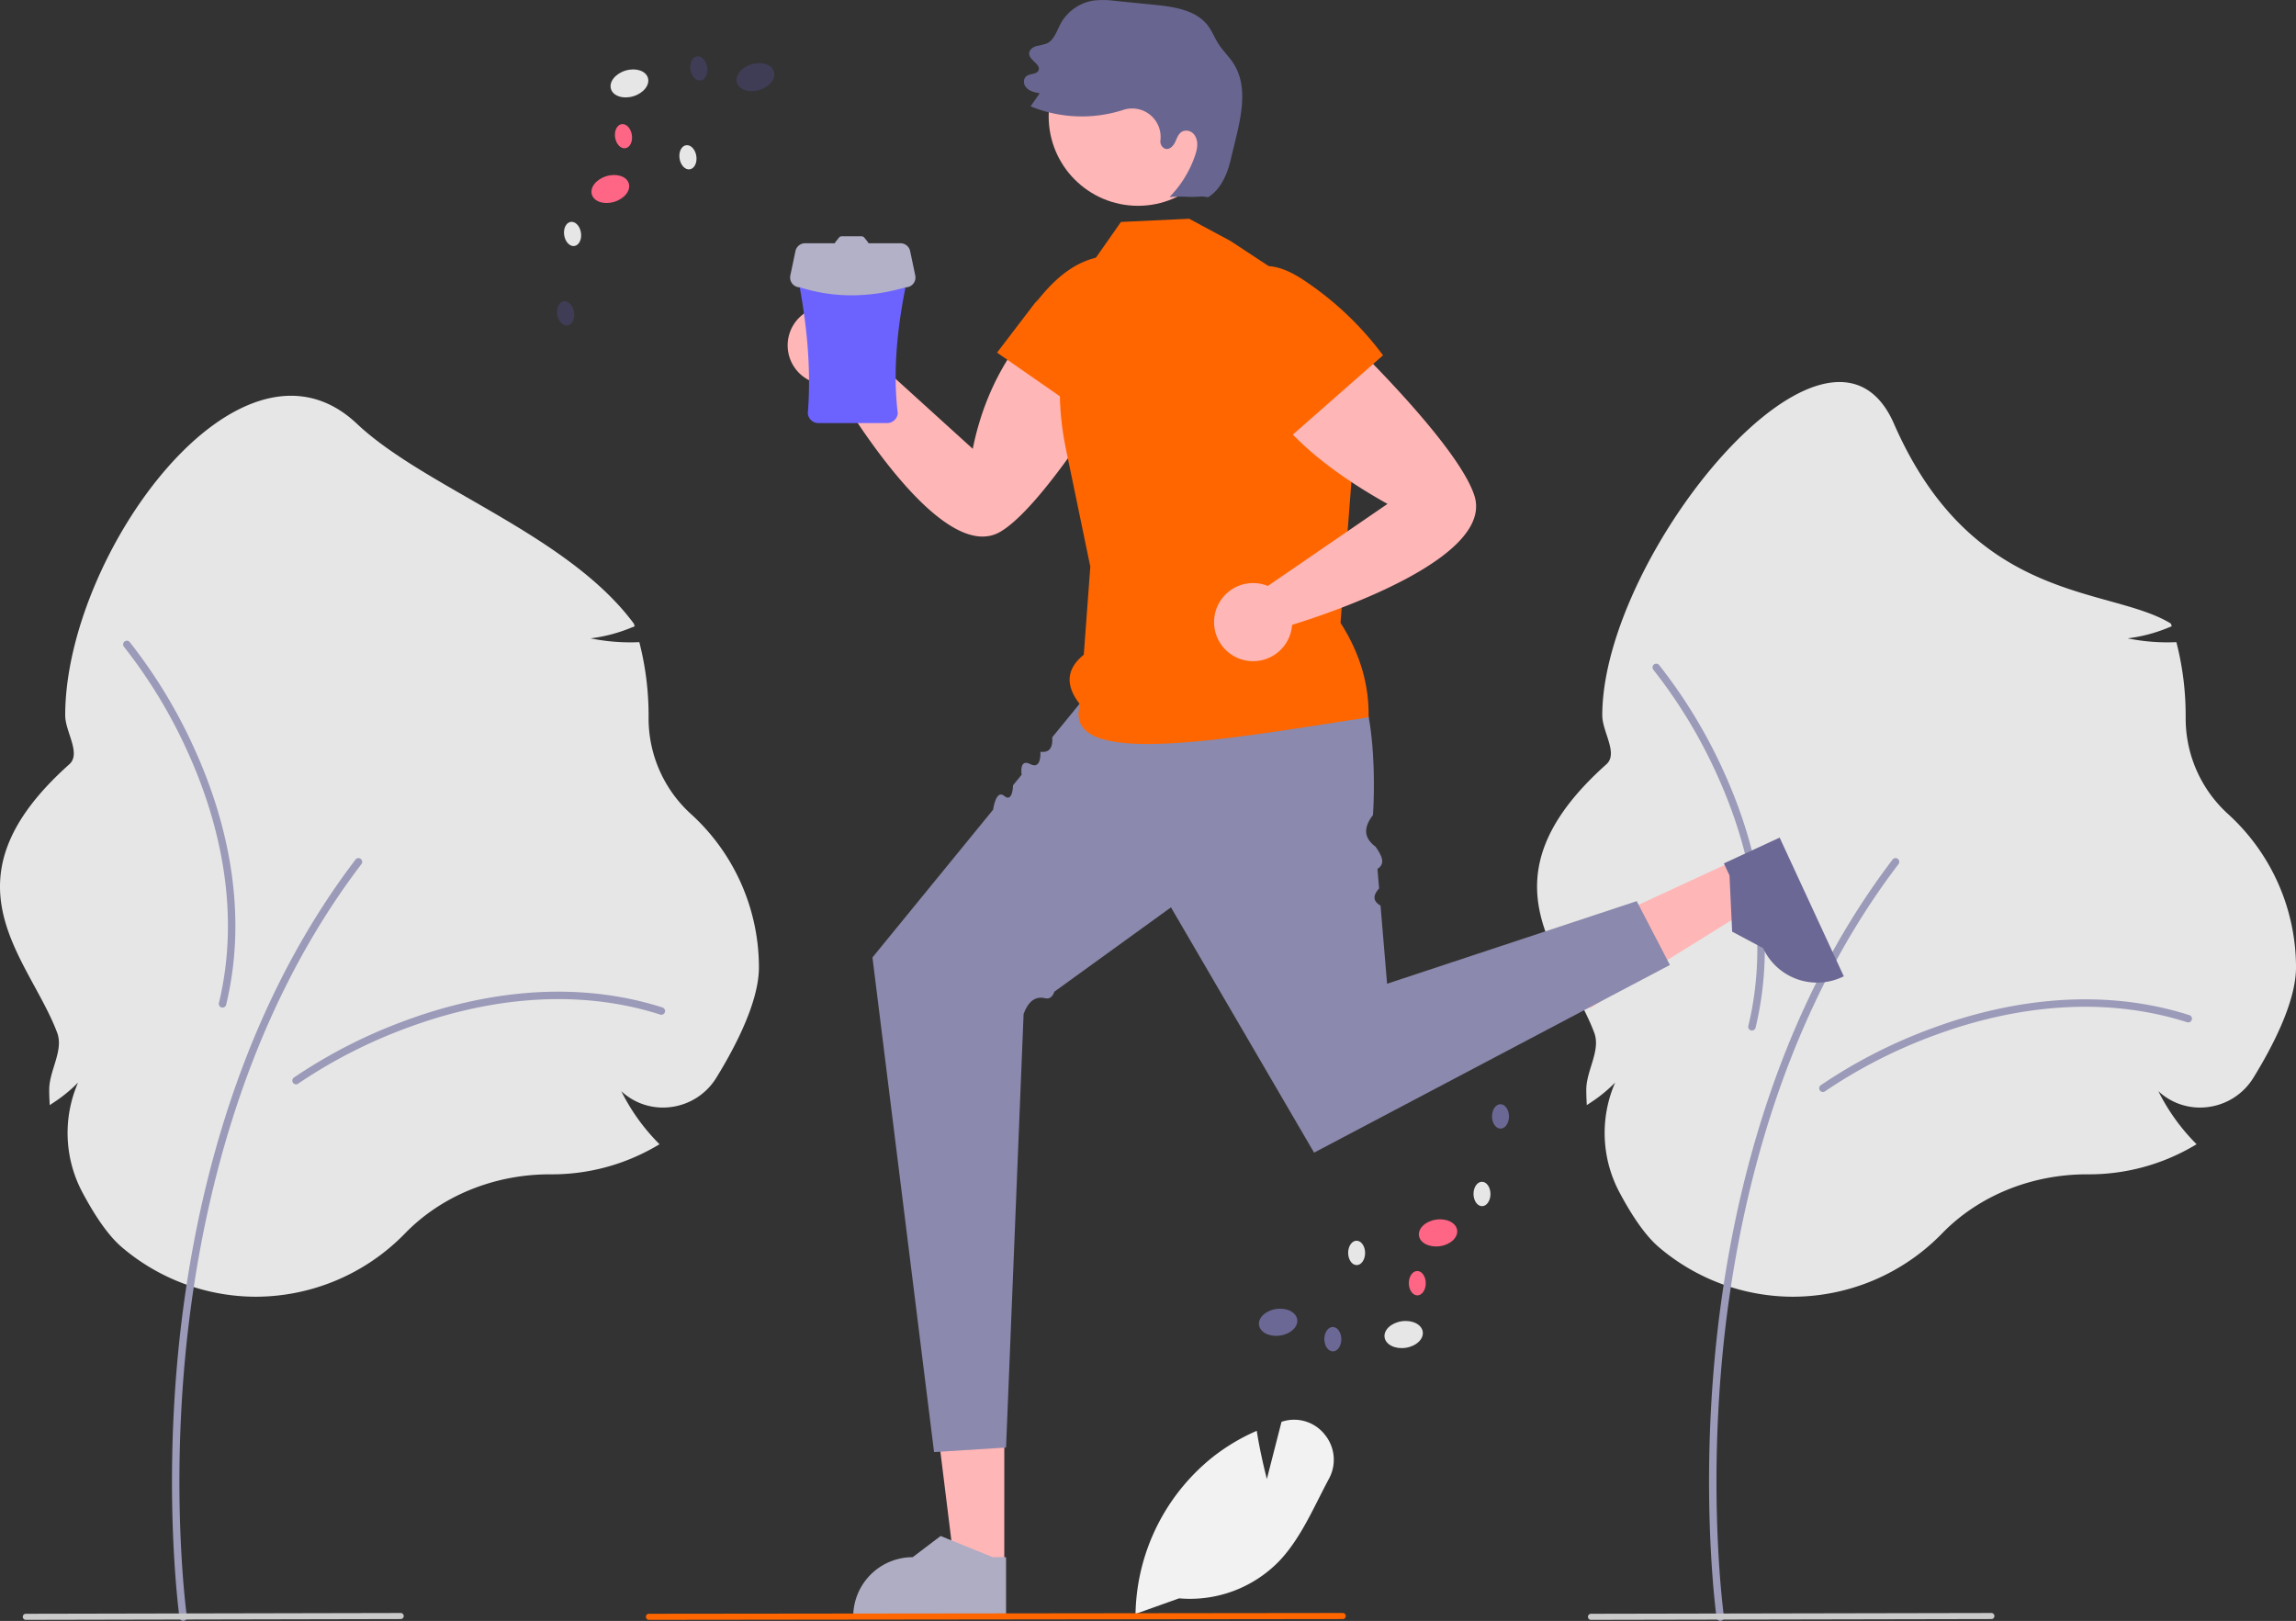 <?xml version="1.0" encoding="UTF-8" standalone="no"?>
<svg
   data-name="Layer 1"
   width="899.238"
   height="634.838"
   viewBox="0 0 899.238 634.838"
   version="1.1"
   id="svg38"
   xmlns="http://www.w3.org/2000/svg"
   xmlns:svg="http://www.w3.org/2000/svg">
  <rect x="0" y="0" width="899.238" height="634.838" fill="#333333" stroke="none"/>
  <defs
     id="defs38" />
  <path
     d="M 100.334,507.86 A 81.057,81.057 0 0 1 47.653,488.406 C 42.756,484.214 37.538,476.926 32.144,466.746 a 49.536,49.536 0 0 1 -1.571,-42.765 56.842,56.842 0 0 1 -9.387,7.699 l -1.716,1.142 -0.099,-2.058 c -0.065,-1.338 -0.098,-2.672 -0.098,-3.965 0,-7.616 5.76,-15.344 3.104,-22.383 -11.196,-29.669 -46.709,-59.154 4.759,-105.072 4.761,-4.248 -1.599,-12.74 -1.599,-19.167 0,-62.982 68.432,-157.46 114.243,-114.221 26.74,25.239 82.452,43.168 108.464,78.274 l 0.344,1.04 -1.015,0.411 a 61.223,61.223 0 0 1 -16.267,4.327 77.569,77.569 0 0 0 18.138,1.52 l 0.944,-0.033 0.23,0.917 a 114.743,114.743 0 0 1 3.406,27.766 l -0.004,1.012 a 50.592,50.592 0 0 0 16.713,37.723 81.244,81.244 0 0 1 26.506,59.951 c 0,13.352 -9.075,30.879 -16.688,43.231 a 24.445,24.445 0 0 1 -17.945,11.495 23.873,23.873 0 0 1 -19.267,-6.224 78.949,78.949 0 0 0 13.923,19.711 l 1.039,1.07 -1.29,0.751 a 80.998,80.998 0 0 1 -40.832,11.027 l -0.84,-0.002 c -21.782,0 -42.457,8.438 -56.724,23.152 a 81.673,81.673 0 0 1 -58.28,24.785 z"
     fill="#e6e6e6"
     id="path1" />
  <path
     d="m 71.749,634.838 a 1.458,1.458 0 0 1 -1.441,-1.252 c -0.062,-0.435 -6.128,-44.187 -0.68,-102.335 5.032,-53.701 21.19,-131.05 69.594,-194.575 a 1.458,1.458 0 1 1 2.319,1.767 C 93.555,401.419 77.527,478.2 72.531,531.522 c -5.417,57.81 0.602,101.221 0.664,101.652 a 1.459,1.459 0 0 1 -1.445,1.663 z"
     fill="#3f3d56"
     id="path2"
     style="fill:#9b9ab9;fill-opacity:1" />
  <path
     d="m 115.946,424.673 a 1.458,1.458 0 0 1 -0.858,-2.637 200.92,200.92 0 0 1 44.356,-22.58 c 24.472,-8.959 61.686,-17.082 99.996,-4.889 a 1.458,1.458 0 1 1 -0.884,2.778 c -37.526,-11.942 -74.065,-3.954 -98.11,4.849 a 197.62,197.62 0 0 0 -43.645,22.2 1.452,1.452 0 0 1 -0.856,0.279 z"
     fill="#3f3d56"
     id="path3"
     style="fill:#9b9ab9;fill-opacity:1" />
  <path
     d="m 702.334,507.86 a 81.057,81.057 0 0 1 -52.681,-19.453 c -4.897,-4.192 -10.116,-11.48 -15.509,-21.661 a 49.536,49.536 0 0 1 -1.571,-42.765 56.842,56.842 0 0 1 -9.387,7.699 l -1.716,1.142 -0.099,-2.058 c -0.065,-1.338 -0.098,-2.672 -0.098,-3.965 0,-7.616 5.76,-15.344 3.104,-22.383 -11.196,-29.669 -46.709,-59.154 4.759,-105.072 4.761,-4.248 -1.599,-12.74 -1.599,-19.167 0,-62.982 89.015,-171.942 114.243,-114.221 31.113,71.185 84.717,63.571 108.464,78.274 l 0.344,1.04 -1.015,0.411 a 61.223,61.223 0 0 1 -16.267,4.327 77.569,77.569 0 0 0 18.138,1.52 l 0.944,-0.033 0.23,0.917 a 114.743,114.743 0 0 1 3.406,27.766 v 1.012 a 50.592,50.592 0 0 0 16.713,37.723 81.244,81.244 0 0 1 26.506,59.951 c 0,13.352 -9.075,30.879 -16.688,43.231 a 24.445,24.445 0 0 1 -17.945,11.494 23.873,23.873 0 0 1 -19.267,-6.224 78.949,78.949 0 0 0 13.922,19.711 l 1.039,1.07 -1.29,0.751 a 80.998,80.998 0 0 1 -40.832,11.027 l -0.84,-0.002 c -21.782,0 -42.457,8.438 -56.724,23.152 a 81.673,81.673 0 0 1 -58.28,24.785 z"
     fill="#e6e6e6"
     id="path4" />
  <path
     d="m 673.749,634.838 a 1.458,1.458 0 0 1 -1.441,-1.252 c -0.062,-0.435 -6.128,-44.187 -0.68,-102.335 5.032,-53.701 21.19,-131.05 69.594,-194.575 a 1.458,1.458 0 1 1 2.319,1.767 c -47.986,62.977 -64.014,139.758 -69.011,193.08 -5.417,57.81 0.602,101.221 0.664,101.652 a 1.459,1.459 0 0 1 -1.445,1.663 z"
     fill="#3f3d56"
     id="path5"
     style="fill:#9b9ab9;fill-opacity:1" />
  <path
     d="m 713.946,427.673 a 1.458,1.458 0 0 1 -0.858,-2.637 200.92,200.92 0 0 1 44.356,-22.58 c 24.472,-8.959 61.686,-17.082 99.996,-4.889 a 1.458,1.458 0 1 1 -0.884,2.778 c -37.526,-11.942 -74.065,-3.954 -98.11,4.849 a 197.62,197.62 0 0 0 -43.645,22.2 1.452,1.452 0 0 1 -0.856,0.279 z"
     fill="#3f3d56"
     id="path6"
     style="fill:#9b9ab9;fill-opacity:1" />
  <path
     d="m 647.226,261.498 a 1.458,1.458 0 0 1 2.568,-1.046 200.921,200.921 0 0 1 25.715,42.615 c 10.698,23.763 21.48,60.295 12.077,99.384 a 1.458,1.458 0 1 1 -2.834,-0.682 c 9.209,-38.288 -1.39,-74.157 -11.902,-97.506 a 197.62,197.62 0 0 0 -25.286,-41.933 1.452,1.452 0 0 1 -0.339,-0.834 z"
     fill="#3f3d56"
     id="path7"
     style="fill:#9b9ab9;fill-opacity:1" />
  <path
     d="m 48.226,252.498 a 1.458,1.458 0 0 1 2.568,-1.046 200.921,200.921 0 0 1 25.715,42.615 c 10.698,23.763 21.48,60.295 12.077,99.384 A 1.458,1.458 0 1 1 85.753,392.769 C 94.961,354.481 84.363,318.612 73.851,295.264 a 197.62,197.62 0 0 0 -25.286,-41.933 1.452,1.452 0 0 1 -0.339,-0.834 z"
     fill="#3f3d56"
     id="path8"
     style="fill:#9b9ab9;fill-opacity:1" />
  <path
     d="m 450.6,105.127 a 15.666,15.666 0 0 0 -25.187,3.852 c -23.719,16.508 -38.756,38.626 -44.43,66.798 l -42.079,-38.178 a 15.297,15.297 0 1 0 -12.64,12.759 c 7.725,13.112 43.555,71.097 65.669,57.821 18.588,-11.159 51.598,-66.446 61.296,-84.782 a 15.668,15.668 0 0 0 -2.63,-18.271 z"
     fill="#ffb6b6"
     id="path9" />
  <path
     d="m 451.945,130.446 c 2.113,-5.727 3.806,-12.04 1.974,-17.863 -2.015,-6.404 -8.206,-10.989 -14.827,-12.105 -6.62,-1.115 -13.501,0.881 -19.193,4.441 -5.692,3.56 -10.321,8.588 -14.434,13.894 l 1.101,-1.753 q -8.031,10.522 -16.062,21.043 20.384,14.162 40.768,28.324 a 124.358,124.358 0 0 0 20.672,-35.98 z"
     fill="#6c63ff"
     id="path10"
     style="fill:#ff6600" />
  <polygon
     points="393.337,613.616 373.873,613.615 364.613,538.535 393.341,538.536 "
     fill="#ffb6b6"
     id="polygon10" />
  <path
     d="m 394.023,633.922 -59.857,-0.002 v -0.757 a 23.299,23.299 0 0 1 23.298,-23.298 h 10e-4 l 10.934,-8.295 20.4,8.296 5.225,1.8e-4 z"
     fill="#2f2e41"
     id="path11"
     style="fill:#aeadc4;fill-opacity:1" />
  <polygon
     points="678.864,337.19 687.034,354.856 622.78,394.782 610.72,368.707 "
     fill="#ffb6b6"
     id="polygon11" />
  <path
     d="m 697.005,328.042 25.128,54.327 -0.687,0.318 a 23.299,23.299 0 0 1 -30.926,-11.364 l -6e-4,-10e-4 -12.119,-6.441 -1.035,-21.998 -2.194,-4.742 z"
     fill="#2f2e41"
     id="path12"
     style="fill:#6c6895;fill-opacity:1" />
  <ellipse
     cx="226.723"
     cy="102.164"
     rx="7.557"
     ry="5.257"
     transform="rotate(-16.708)"
     fill="#e6e6e6"
     id="ellipse12" />
  <ellipse
     cx="274.692"
     cy="113.992"
     rx="7.557"
     ry="5.257"
     transform="rotate(-16.708)"
     fill="#3f3d56"
     id="ellipse13" />
  <ellipse
     cx="207.666"
     cy="139.618"
     rx="7.557"
     ry="5.257"
     transform="rotate(-16.708)"
     fill="#ff6584"
     id="ellipse14"
     style="stroke-width:1" />
  <ellipse
     cx="207.456"
     cy="125.079"
     rx="3.322"
     ry="4.776"
     transform="rotate(-8.863)"
     fill="#e6e6e6"
     id="ellipse15" />
  <ellipse
     cx="199.981"
     cy="155.395"
     rx="3.322"
     ry="4.776"
     transform="rotate(-8.863)"
     fill="#3f3d56"
     id="ellipse16" />
  <ellipse
     cx="256.728"
     cy="102.371"
     rx="3.322"
     ry="4.776"
     transform="rotate(-8.863)"
     fill="#e6e6e6"
     id="ellipse17" />
  <ellipse
     cx="233.057"
     cy="90.328"
     rx="3.322"
     ry="4.776"
     transform="rotate(-8.863)"
     fill="#ff6584"
     id="ellipse18" />
  <ellipse
     cx="266.299"
     cy="68.651"
     rx="3.322"
     ry="4.776"
     transform="rotate(-8.863)"
     fill="#3f3d56"
     id="ellipse19" />
  <ellipse
     cx="468.774"
     cy="596.374"
     rx="7.557"
     ry="5.257"
     transform="rotate(-8.278)"
     fill="#e6e6e6"
     id="ellipse20" />
  <ellipse
     cx="420.806"
     cy="584.547"
     rx="7.557"
     ry="5.257"
     transform="rotate(-8.278)"
     fill="#3f3d56"
     id="ellipse21"
     style="fill:#6c6895;fill-opacity:1" />
  <ellipse
     cx="487.83"
     cy="558.92"
     rx="7.557"
     ry="5.257"
     transform="rotate(-8.278)"
     fill="#ff6584"
     id="ellipse22" />
  <ellipse
     cx="576.879"
     cy="471.99"
     rx="3.322"
     ry="4.776"
     transform="rotate(-0.433)"
     fill="#e6e6e6"
     id="ellipse23" />
  <ellipse
     cx="584.354"
     cy="441.674"
     rx="3.322"
     ry="4.776"
     transform="rotate(-0.433)"
     fill="#3f3d56"
     id="ellipse24"
     style="fill:#6c6895;fill-opacity:1" />
  <ellipse
     cx="527.606"
     cy="494.699"
     rx="3.322"
     ry="4.776"
     transform="rotate(-0.433)"
     fill="#e6e6e6"
     id="ellipse25" />
  <ellipse
     cx="551.276"
     cy="506.741"
     rx="3.322"
     ry="4.776"
     transform="rotate(-0.433)"
     fill="#ff6584"
     id="ellipse26"
     style="stroke-width:1" />
  <ellipse
     cx="518.035"
     cy="528.419"
     rx="3.322"
     ry="4.776"
     transform="rotate(-0.433)"
     fill="#3f3d56"
     id="ellipse27"
     style="fill:#6c6895;fill-opacity:1" />
  <path
     d="m 423.95,274.256 -11.83,14.487 c 0.269,3.924 -0.968,6.166 -4.642,5.684 0,0 0.548,7.184 -3.953,4.841 -4.501,-2.343 -3.398,4.161 -3.398,4.161 l -3.364,4.119 c 0,0 -0.105,7.006 -3.423,4.192 -3.317,-2.814 -4.381,5.366 -4.381,5.366 l -4.221,5.17 -43.038,52.706 24.126,193.714 28.198,-1.77 6.873,-169.825 c 1.753,-4.683 4.414,-7.136 8.482,-6.134 1.822,0.399 2.888,-0.697 3.559,-2.573 l 3.242,-2.344 42.433,-30.684 56.05,96.058 139.361,-73.498 -13,-25 -97.768,32.346 -2.564,-30.587 c -3.341,-1.945 -2.779,-4.27 -0.566,-6.756 l -0.64,-7.632 c 3.315,-2.034 1.672,-5.258 -0.726,-8.664 -5.007,-3.697 -4.516,-7.909 -1.039,-12.399 0,0 4.392,-57.452 -16.898,-65.379 -21.29,-7.928 -96.873,20.401 -96.873,20.401 z"
     fill="#2f2e41"
     id="path27"
     style="fill:#8b89ad;fill-opacity:1" />
  <path
     d="m 465.743,85.674 -26.72,1.251 -14,20 v 0 c -9.747,21.443 -12.423,45.43 -7.641,68.494 l 9.641,46.506 -2.554,34.486 c -6.844,5.521 -7.413,12.013 -1.446,19.514 -7.347,25.35 55.172,13.941 113,5 0.2,-12.078 -2.93,-24.376 -11,-37 l 7.781,-100.757 -28.781,-34.243 -22.028,-14.507 z"
     fill="#6c63ff"
     id="path28"
     style="fill:#ff6600" />
  <path
     d="m 490.748,113.309 a 15.666,15.666 0 0 0 -2.067,25.396 c 3.224,20.916 23.248,41.065 54.737,58.65 l -46.861,32.128 a 15.297,15.297 0 1 0 9.496,15.244 c 14.541,-4.489 79.231,-25.965 71.42,-50.546 -6.566,-20.662 -52.739,-65.544 -68.341,-79.213 a 15.668,15.668 0 0 0 -18.385,-1.659 z"
     fill="#ffb6b6"
     id="path29" />
  <circle
     cx="445.701"
     cy="45.618"
     r="34.984"
     fill="#ffb6b6"
     id="circle30" />
  <path
     d="m 482.05,23.354 c -1.658,-2.152 -3.555,-4.128 -4.999,-6.43 -1.39,-2.216 -2.339,-4.703 -3.906,-6.797 -4.634,-6.194 -13.25,-7.461 -20.947,-8.232 Q 444.575,1.13 436.951,0.366 a 35.253,35.253 0 0 0 -8.62,-0.156 17.892,17.892 0 0 0 -13.002,9.188 c -1.489,2.818 -2.484,6.329 -5.387,7.644 a 34.81,34.81 0 0 1 -4.173,1.037 c -1.372,0.425 -2.751,1.521 -2.699,2.957 0.095,2.658 4.784,4.179 3.64,6.58 -1.01,2.12 -5.057,0.616 -5.631,3.817 a 3.364,3.364 0 0 0 0.672,2.636 c 1.305,1.671 3.446,2.106 5.453,2.475 l -3.565,5.098 a 52.765,52.765 0 0 0 36.265,1.408 11.155,11.155 0 0 1 14.599,11.788 l -0.016,0.145 a 3.127,3.127 0 0 0 1.255,2.954 c 1.809,1.229 3.646,-0.495 4.467,-2.202 0.834,-1.736 1.388,-3.842 3.407,-4.45 a 3.924,3.924 0 0 1 4.345,1.82 c 1.57,2.464 0.925,5.404 0.022,8.012 a 43.261,43.261 0 0 1 -9.937,16.053 c 7.601,-0.503 5.377,0.259 12.978,-0.244 l 2.12,0.33 c 5.086,-3.173 7.607,-9.21 8.948,-15.053 3.042,-13.254 8.258,-28.076 -0.041,-38.848 z"
     fill="#2f2e41"
     id="path31"
     style="fill:#686690;fill-opacity:1" />
  <path
     d="m 511.712,110.446 c -5.052,-3.427 -10.773,-6.587 -16.866,-6.208 -6.701,0.418 -12.639,5.326 -15.312,11.484 -2.673,6.158 -2.389,13.317 -0.301,19.697 2.088,6.381 5.856,12.082 10.019,17.349 l -1.437,-1.49 q 8.284,10.324 16.568,20.647 18.645,-16.385 37.289,-32.769 A 124.358,124.358 0 0 0 511.712,110.446 Z"
     fill="#6c63ff"
     id="path32"
     style="fill:#ff6600" />
  <path
     d="m 444.731,632.082 0.015,-0.697 a 80.529,80.529 0 0 1 30.112,-60.643 78.132,78.132 0 0 1 16.786,-10.115 l 0.572,-0.255 0.098,0.618 c 1.162,7.38 3.001,14.913 3.858,18.256 l 5.744,-22.414 0.638,-0.184 a 15.272,15.272 0 0 1 16.303,5.209 15.534,15.534 0 0 1 1.612,17.332 c -1.339,2.495 -2.655,5.097 -3.928,7.614 -4.374,8.649 -8.897,17.593 -15.487,24.542 a 48.675,48.675 0 0 1 -39.259,14.645 z"
     fill="#f2f2f2"
     id="path33" />
  <path
     d="m 525.899,634.105 -271.75,0.307 c -1.588,0 -1.588,-2.381 0,-2.381 l 271.75,-0.307 c 1.588,0 1.588,2.381 0,2.381 z"
     fill="#cacaca"
     id="path34"
     style="fill:#ff6600" />
  <path
     d="m 779.899,634.105 -156.75,0.307 a 1.191,1.191 0 1 1 0,-2.381 l 156.75,-0.307 a 1.191,1.191 0 1 1 0,2.381 z"
     fill="#cacaca"
     id="path35" />
  <path
     d="m 156.899,634.105 -146.75,0.307 a 1.191,1.191 0 1 1 0,-2.381 l 146.75,-0.307 a 1.191,1.191 0 1 1 0,2.381 z"
     fill="#cacaca"
     id="path36" />
  <path
     d="m 315.848,100.268 a 4.172,4.172 0 0 0 -4.159,4.514 c 4.262,20.083 6.136,39.235 4.692,57.091 a 4.196,4.196 0 0 0 4.158,3.831 h 26.92 a 4.196,4.196 0 0 0 4.158,-3.831 c -2.175,-18.011 0.125,-37.242 4.692,-57.091 a 4.172,4.172 0 0 0 -4.158,-4.514 z"
     fill="#6c63ff"
     id="path37" />
  <path
     d="m 358.466,107.878 -2.008,-9.54 a 3.864,3.864 0 0 0 -3.781,-3.068 h -12.538 a 1.384,1.384 0 0 0 -0.236,-0.459 l -1.393,-1.741 a 1.401,1.401 0 0 0 -1.094,-0.526 h -7.741 a 1.401,1.401 0 0 0 -1.094,0.526 l -1.393,1.741 a 1.384,1.384 0 0 0 -0.236,0.459 h -11.629 a 3.864,3.864 0 0 0 -3.781,3.068 l -2.008,9.54 a 3.864,3.864 0 0 0 3.781,4.66 q 19.699,6.242 41.37,0 a 3.864,3.864 0 0 0 3.781,-4.66 z"
     fill="#3f3d56"
     id="path38"
     style="fill:#b3b1c7;fill-opacity:1" />
</svg>
